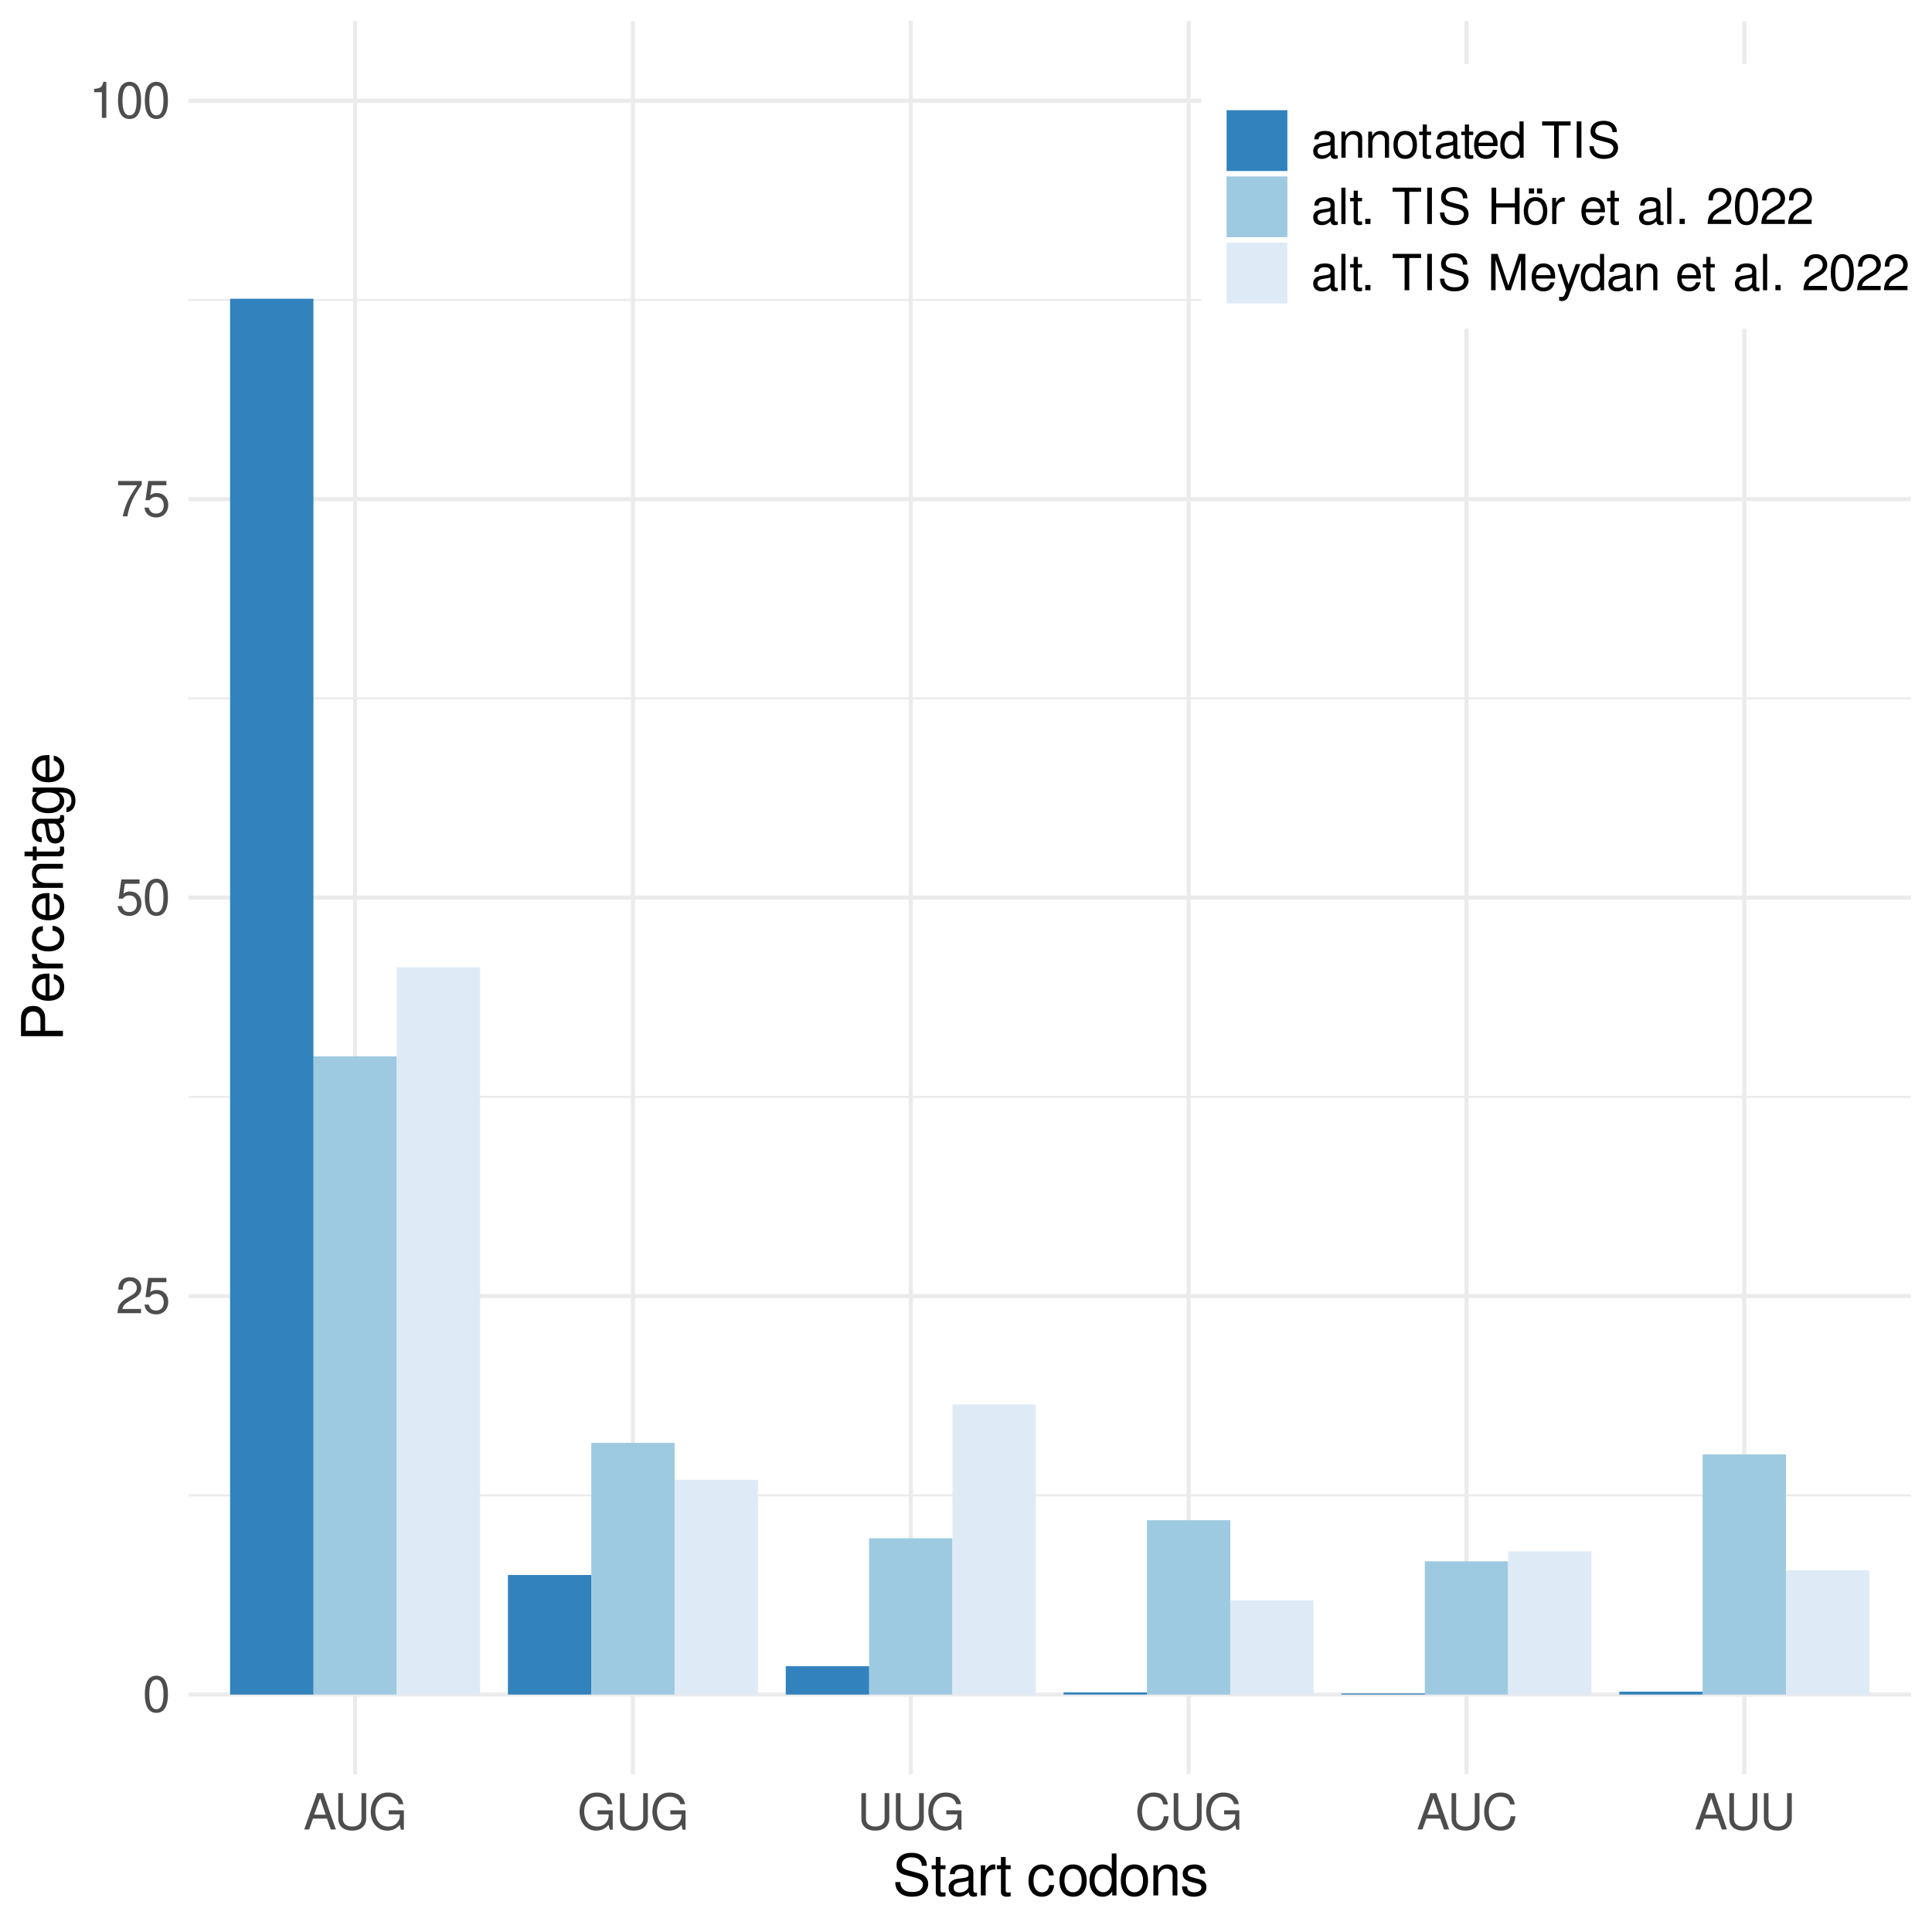 <?xml version="1.0" encoding="UTF-8"?>
<svg xmlns="http://www.w3.org/2000/svg" xmlns:xlink="http://www.w3.org/1999/xlink" width="504pt" height="504pt" viewBox="0 0 504 504" version="1.1">
<defs>
<g>
<symbol overflow="visible" id="glyph0-0">
<path style="stroke:none;" d=""/>
</symbol>
<symbol overflow="visible" id="glyph0-1">
<path style="stroke:none;" d="M 3.578 -9.406 C 2.719 -9.406 1.938 -9.016 1.453 -8.375 C 0.859 -7.547 0.562 -6.297 0.562 -4.547 C 0.562 -1.375 1.594 0.297 3.578 0.297 C 5.531 0.297 6.594 -1.375 6.594 -4.469 C 6.594 -6.297 6.312 -7.516 5.688 -8.375 C 5.219 -9.016 4.453 -9.406 3.578 -9.406 Z M 3.578 -8.391 C 4.812 -8.391 5.422 -7.125 5.422 -4.578 C 5.422 -1.891 4.828 -0.656 3.547 -0.656 C 2.344 -0.656 1.734 -1.953 1.734 -4.531 C 1.734 -7.125 2.344 -8.391 3.578 -8.391 Z M 3.578 -8.391 "/>
</symbol>
<symbol overflow="visible" id="glyph0-2">
<path style="stroke:none;" d="M 6.578 -1.125 L 1.734 -1.125 C 1.844 -1.906 2.266 -2.406 3.391 -3.094 L 4.688 -3.828 C 5.984 -4.531 6.641 -5.5 6.641 -6.656 C 6.641 -7.438 6.328 -8.156 5.781 -8.672 C 5.234 -9.172 4.562 -9.406 3.688 -9.406 C 2.516 -9.406 1.656 -8.984 1.141 -8.172 C 0.812 -7.688 0.672 -7.094 0.656 -6.156 L 1.797 -6.156 C 1.828 -6.781 1.906 -7.156 2.062 -7.469 C 2.359 -8.047 2.969 -8.391 3.656 -8.391 C 4.688 -8.391 5.469 -7.641 5.469 -6.625 C 5.469 -5.875 5.047 -5.219 4.219 -4.766 L 3.031 -4.062 C 1.109 -2.953 0.547 -2.062 0.438 -0.016 L 6.578 -0.016 Z M 6.578 -1.125 "/>
</symbol>
<symbol overflow="visible" id="glyph0-3">
<path style="stroke:none;" d="M 6.188 -9.219 L 1.438 -9.219 L 0.734 -4.203 L 1.797 -4.203 C 2.328 -4.844 2.766 -5.062 3.5 -5.062 C 4.734 -5.062 5.5 -4.219 5.5 -2.844 C 5.5 -1.516 4.734 -0.719 3.484 -0.719 C 2.484 -0.719 1.875 -1.219 1.594 -2.266 L 0.453 -2.266 C 0.609 -1.516 0.734 -1.141 1.016 -0.812 C 1.531 -0.109 2.469 0.297 3.516 0.297 C 5.375 0.297 6.672 -1.047 6.672 -3 C 6.672 -4.828 5.453 -6.078 3.688 -6.078 C 3.047 -6.078 2.516 -5.906 1.984 -5.516 L 2.359 -8.094 L 6.188 -8.094 Z M 6.188 -9.219 "/>
</symbol>
<symbol overflow="visible" id="glyph0-4">
<path style="stroke:none;" d="M 6.766 -9.219 L 0.594 -9.219 L 0.594 -8.094 L 5.578 -8.094 C 3.375 -4.953 2.484 -3.031 1.797 0 L 3.016 0 C 3.516 -2.953 4.688 -5.484 6.766 -8.25 Z M 6.766 -9.219 "/>
</symbol>
<symbol overflow="visible" id="glyph0-5">
<path style="stroke:none;" d="M 3.359 -6.688 L 3.359 0 L 4.516 0 L 4.516 -9.406 L 3.75 -9.406 C 3.359 -7.953 3.094 -7.766 1.328 -7.531 L 1.328 -6.688 Z M 3.359 -6.688 "/>
</symbol>
<symbol overflow="visible" id="glyph0-6">
<path style="stroke:none;" d="M 6.156 -2.844 L 7.141 0 L 8.484 0 L 5.156 -9.484 L 3.594 -9.484 L 0.219 0 L 1.516 0 L 2.516 -2.844 Z M 5.828 -3.859 L 2.812 -3.859 L 4.375 -8.172 Z M 5.828 -3.859 "/>
</symbol>
<symbol overflow="visible" id="glyph0-7">
<path style="stroke:none;" d="M 7.172 -9.484 L 7.172 -2.828 C 7.172 -1.547 6.25 -0.766 4.734 -0.766 C 4.031 -0.766 3.453 -0.938 3 -1.266 C 2.531 -1.625 2.312 -2.109 2.312 -2.828 L 2.312 -9.484 L 1.109 -9.484 L 1.109 -2.828 C 1.109 -0.891 2.484 0.297 4.734 0.297 C 6.953 0.297 8.391 -0.922 8.391 -2.828 L 8.391 -9.484 Z M 7.172 -9.484 "/>
</symbol>
<symbol overflow="visible" id="glyph0-8">
<path style="stroke:none;" d="M 9.219 -5 L 5.266 -5 L 5.266 -3.938 L 8.156 -3.938 L 8.156 -3.672 C 8.156 -1.984 6.906 -0.766 5.172 -0.766 C 4.219 -0.766 3.344 -1.125 2.781 -1.734 C 2.156 -2.406 1.781 -3.531 1.781 -4.703 C 1.781 -7.031 3.109 -8.562 5.109 -8.562 C 6.547 -8.562 7.594 -7.828 7.859 -6.609 L 9.094 -6.609 C 8.75 -8.531 7.297 -9.641 5.125 -9.641 C 3.969 -9.641 3.031 -9.328 2.281 -8.719 C 1.188 -7.812 0.578 -6.344 0.578 -4.641 C 0.578 -1.734 2.359 0.297 4.906 0.297 C 6.203 0.297 7.219 -0.188 8.156 -1.203 L 8.453 0.047 L 9.219 0.047 Z M 9.219 -5 "/>
</symbol>
<symbol overflow="visible" id="glyph0-9">
<path style="stroke:none;" d="M 8.609 -6.531 C 8.234 -8.625 7.031 -9.641 4.953 -9.641 C 3.672 -9.641 2.656 -9.234 1.953 -8.453 C 1.094 -7.516 0.625 -6.156 0.625 -4.625 C 0.625 -3.062 1.109 -1.734 1.984 -0.812 C 2.734 -0.047 3.672 0.297 4.906 0.297 C 7.219 0.297 8.516 -0.953 8.797 -3.453 L 7.547 -3.453 C 7.453 -2.812 7.312 -2.359 7.125 -1.984 C 6.734 -1.203 5.922 -0.766 4.906 -0.766 C 3.031 -0.766 1.828 -2.281 1.828 -4.641 C 1.828 -7.078 2.969 -8.562 4.812 -8.562 C 5.578 -8.562 6.297 -8.344 6.688 -7.969 C 7.031 -7.641 7.234 -7.25 7.375 -6.531 Z M 8.609 -6.531 "/>
</symbol>
<symbol overflow="visible" id="glyph0-10">
<path style="stroke:none;" d="M 6.953 -0.641 C 6.844 -0.609 6.781 -0.609 6.719 -0.609 C 6.344 -0.609 6.141 -0.812 6.141 -1.141 L 6.141 -5.141 C 6.141 -6.359 5.25 -7 3.578 -7 C 2.578 -7 1.781 -6.719 1.312 -6.219 C 1 -5.859 0.875 -5.469 0.844 -4.797 L 1.938 -4.797 C 2.031 -5.625 2.516 -6 3.531 -6 C 4.531 -6 5.062 -5.641 5.062 -4.984 L 5.062 -4.703 C 5.047 -4.234 4.812 -4.062 3.922 -3.953 C 2.391 -3.75 2.156 -3.703 1.734 -3.531 C 0.953 -3.203 0.547 -2.594 0.547 -1.719 C 0.547 -0.484 1.406 0.297 2.781 0.297 C 3.641 0.297 4.328 0 5.094 -0.703 C 5.172 0 5.516 0.297 6.219 0.297 C 6.453 0.297 6.594 0.266 6.953 0.188 Z M 5.062 -2.141 C 5.062 -1.781 4.953 -1.562 4.625 -1.266 C 4.188 -0.859 3.656 -0.656 3.016 -0.656 C 2.172 -0.656 1.672 -1.047 1.672 -1.734 C 1.672 -2.453 2.141 -2.828 3.312 -2.984 C 4.469 -3.141 4.688 -3.203 5.062 -3.359 Z M 5.062 -2.141 "/>
</symbol>
<symbol overflow="visible" id="glyph0-11">
<path style="stroke:none;" d="M 0.906 -6.812 L 0.906 0 L 2 0 L 2 -3.75 C 2 -5.141 2.734 -6.062 3.844 -6.062 C 4.703 -6.062 5.25 -5.531 5.25 -4.719 L 5.25 0 L 6.328 0 L 6.328 -5.141 C 6.328 -6.281 5.484 -7 4.172 -7 C 3.156 -7 2.516 -6.609 1.906 -5.672 L 1.906 -6.812 Z M 0.906 -6.812 "/>
</symbol>
<symbol overflow="visible" id="glyph0-12">
<path style="stroke:none;" d="M 3.531 -7 C 1.609 -7 0.469 -5.641 0.469 -3.359 C 0.469 -1.047 1.609 0.297 3.547 0.297 C 5.469 0.297 6.625 -1.062 6.625 -3.297 C 6.625 -5.672 5.516 -7 3.531 -7 Z M 3.547 -6 C 4.766 -6 5.5 -5 5.5 -3.312 C 5.5 -1.703 4.75 -0.703 3.547 -0.703 C 2.344 -0.703 1.594 -1.703 1.594 -3.359 C 1.594 -5 2.344 -6 3.547 -6 Z M 3.547 -6 "/>
</symbol>
<symbol overflow="visible" id="glyph0-13">
<path style="stroke:none;" d="M 3.297 -6.812 L 2.188 -6.812 L 2.188 -8.688 L 1.109 -8.688 L 1.109 -6.812 L 0.188 -6.812 L 0.188 -5.922 L 1.109 -5.922 L 1.109 -0.781 C 1.109 -0.078 1.578 0.297 2.422 0.297 C 2.703 0.297 2.938 0.266 3.297 0.203 L 3.297 -0.703 C 3.141 -0.656 3 -0.656 2.781 -0.656 C 2.312 -0.656 2.188 -0.781 2.188 -1.266 L 2.188 -5.922 L 3.297 -5.922 Z M 3.297 -6.812 "/>
</symbol>
<symbol overflow="visible" id="glyph0-14">
<path style="stroke:none;" d="M 6.672 -3.047 C 6.672 -4.078 6.594 -4.703 6.391 -5.219 C 5.953 -6.328 4.906 -7 3.641 -7 C 1.734 -7 0.516 -5.562 0.516 -3.312 C 0.516 -1.062 1.688 0.297 3.609 0.297 C 5.172 0.297 6.25 -0.578 6.531 -2.062 L 5.438 -2.062 C 5.141 -1.172 4.531 -0.703 3.656 -0.703 C 2.969 -0.703 2.375 -1.016 2.016 -1.594 C 1.75 -1.969 1.656 -2.359 1.656 -3.047 Z M 1.672 -3.922 C 1.766 -5.188 2.531 -6 3.625 -6 C 4.734 -6 5.5 -5.141 5.5 -3.922 Z M 1.672 -3.922 "/>
</symbol>
<symbol overflow="visible" id="glyph0-15">
<path style="stroke:none;" d="M 6.438 -9.484 L 5.359 -9.484 L 5.359 -5.953 C 4.906 -6.641 4.172 -7 3.266 -7 C 1.5 -7 0.344 -5.594 0.344 -3.422 C 0.344 -1.125 1.453 0.297 3.297 0.297 C 4.234 0.297 4.891 -0.047 5.469 -0.891 L 5.469 0 L 6.438 0 Z M 3.438 -6 C 4.609 -6 5.359 -4.969 5.359 -3.328 C 5.359 -1.75 4.609 -0.719 3.453 -0.719 C 2.266 -0.719 1.469 -1.766 1.469 -3.359 C 1.469 -4.938 2.266 -6 3.438 -6 Z M 3.438 -6 "/>
</symbol>
<symbol overflow="visible" id="glyph0-16">
<path style="stroke:none;" d=""/>
</symbol>
<symbol overflow="visible" id="glyph0-17">
<path style="stroke:none;" d="M 4.609 -8.406 L 7.703 -8.406 L 7.703 -9.484 L 0.266 -9.484 L 0.266 -8.406 L 3.391 -8.406 L 3.391 0 L 4.609 0 Z M 4.609 -8.406 "/>
</symbol>
<symbol overflow="visible" id="glyph0-18">
<path style="stroke:none;" d="M 2.516 -9.484 L 1.297 -9.484 L 1.297 0 L 2.516 0 Z M 2.516 -9.484 "/>
</symbol>
<symbol overflow="visible" id="glyph0-19">
<path style="stroke:none;" d="M 7.75 -6.688 C 7.75 -7.344 7.703 -7.531 7.5 -7.969 C 6.984 -9.062 5.875 -9.641 4.281 -9.641 C 2.203 -9.641 0.906 -8.562 0.906 -6.844 C 0.906 -5.688 1.516 -4.969 2.766 -4.641 L 5.125 -4.016 C 6.328 -3.703 6.859 -3.219 6.859 -2.484 C 6.859 -1.969 6.594 -1.453 6.188 -1.172 C 5.812 -0.891 5.219 -0.766 4.453 -0.766 C 3.406 -0.766 2.719 -1.016 2.266 -1.562 C 1.906 -1.969 1.75 -2.438 1.766 -3.016 L 0.625 -3.016 C 0.641 -2.141 0.812 -1.578 1.188 -1.047 C 1.828 -0.156 2.922 0.297 4.375 0.297 C 5.5 0.297 6.422 0.031 7.031 -0.422 C 7.672 -0.938 8.078 -1.781 8.078 -2.594 C 8.078 -3.766 7.344 -4.625 6.062 -4.984 L 3.672 -5.609 C 2.531 -5.922 2.125 -6.297 2.125 -7.016 C 2.125 -7.984 2.969 -8.625 4.234 -8.625 C 5.75 -8.625 6.594 -7.938 6.609 -6.688 Z M 7.75 -6.688 "/>
</symbol>
<symbol overflow="visible" id="glyph0-20">
<path style="stroke:none;" d="M 1.969 -9.484 L 0.891 -9.484 L 0.891 0 L 1.969 0 Z M 1.969 -9.484 "/>
</symbol>
<symbol overflow="visible" id="glyph0-21">
<path style="stroke:none;" d="M 2.484 -1.359 L 1.125 -1.359 L 1.125 0 L 2.484 0 Z M 2.484 -1.359 "/>
</symbol>
<symbol overflow="visible" id="glyph0-22">
<path style="stroke:none;" d="M 7.156 -4.312 L 7.156 0 L 8.375 0 L 8.375 -9.484 L 7.156 -9.484 L 7.156 -5.375 L 2.281 -5.375 L 2.281 -9.484 L 1.078 -9.484 L 1.078 0 L 2.281 0 L 2.281 -4.312 Z M 7.156 -4.312 "/>
</symbol>
<symbol overflow="visible" id="glyph0-23">
<path style="stroke:none;" d="M 3.531 -7 C 1.609 -7 0.469 -5.641 0.469 -3.359 C 0.469 -1.047 1.609 0.297 3.547 0.297 C 5.469 0.297 6.625 -1.062 6.625 -3.297 C 6.625 -5.672 5.516 -7 3.531 -7 Z M 3.547 -6 C 4.766 -6 5.5 -5 5.5 -3.312 C 5.5 -1.703 4.75 -0.703 3.547 -0.703 C 2.344 -0.703 1.594 -1.703 1.594 -3.359 C 1.594 -5 2.344 -6 3.547 -6 Z M 3.172 -9.297 L 1.812 -9.297 L 1.812 -7.953 L 3.172 -7.953 Z M 5.281 -9.297 L 3.922 -9.297 L 3.922 -7.953 L 5.281 -7.953 Z M 5.281 -9.297 "/>
</symbol>
<symbol overflow="visible" id="glyph0-24">
<path style="stroke:none;" d="M 0.891 -6.812 L 0.891 0 L 1.984 0 L 1.984 -3.531 C 2 -5.172 2.672 -5.906 4.172 -5.859 L 4.172 -6.969 C 3.984 -7 3.891 -7 3.75 -7 C 3.062 -7 2.516 -6.594 1.891 -5.578 L 1.891 -6.812 Z M 0.891 -6.812 "/>
</symbol>
<symbol overflow="visible" id="glyph0-25">
<path style="stroke:none;" d="M 6.078 0 L 8.75 -7.938 L 8.75 0 L 9.891 0 L 9.891 -9.484 L 8.219 -9.484 L 5.453 -1.219 L 2.656 -9.484 L 0.969 -9.484 L 0.969 0 L 2.125 0 L 2.125 -7.938 L 4.812 0 Z M 6.078 0 "/>
</symbol>
<symbol overflow="visible" id="glyph0-26">
<path style="stroke:none;" d="M 5.047 -6.812 L 3.156 -1.516 L 1.422 -6.812 L 0.266 -6.812 L 2.562 0.031 L 2.141 1.109 C 1.969 1.594 1.734 1.766 1.281 1.766 C 1.094 1.766 0.938 1.734 0.703 1.688 L 0.703 2.672 C 0.922 2.781 1.141 2.828 1.438 2.828 C 1.781 2.828 2.156 2.719 2.438 2.516 C 2.781 2.266 2.984 1.969 3.188 1.438 L 6.219 -6.812 Z M 5.047 -6.812 "/>
</symbol>
<symbol overflow="visible" id="glyph1-0">
<path style="stroke:none;" d=""/>
</symbol>
<symbol overflow="visible" id="glyph1-1">
<path style="stroke:none;" d="M 8.938 -7.719 C 8.938 -8.469 8.891 -8.688 8.656 -9.188 C 8.062 -10.453 6.781 -11.109 4.938 -11.109 C 2.531 -11.109 1.047 -9.891 1.047 -7.906 C 1.047 -6.562 1.75 -5.734 3.188 -5.359 L 5.906 -4.641 C 7.312 -4.281 7.922 -3.719 7.922 -2.859 C 7.922 -2.281 7.609 -1.688 7.141 -1.344 C 6.703 -1.031 6.016 -0.891 5.125 -0.891 C 3.938 -0.891 3.141 -1.172 2.609 -1.797 C 2.203 -2.281 2.031 -2.812 2.047 -3.484 L 0.719 -3.484 C 0.734 -2.469 0.938 -1.812 1.359 -1.219 C 2.109 -0.188 3.375 0.344 5.047 0.344 C 6.344 0.344 7.406 0.047 8.109 -0.5 C 8.844 -1.078 9.312 -2.062 9.312 -3 C 9.312 -4.344 8.469 -5.344 6.984 -5.75 L 4.25 -6.484 C 2.922 -6.844 2.438 -7.266 2.438 -8.094 C 2.438 -9.203 3.422 -9.938 4.891 -9.938 C 6.625 -9.938 7.609 -9.172 7.625 -7.719 Z M 8.938 -7.719 "/>
</symbol>
<symbol overflow="visible" id="glyph1-2">
<path style="stroke:none;" d="M 3.812 -7.859 L 2.516 -7.859 L 2.516 -10.016 L 1.281 -10.016 L 1.281 -7.859 L 0.203 -7.859 L 0.203 -6.844 L 1.281 -6.844 L 1.281 -0.906 C 1.281 -0.094 1.812 0.344 2.797 0.344 C 3.125 0.344 3.391 0.312 3.812 0.234 L 3.812 -0.812 C 3.625 -0.766 3.469 -0.75 3.203 -0.75 C 2.672 -0.75 2.516 -0.906 2.516 -1.453 L 2.516 -6.844 L 3.812 -6.844 Z M 3.812 -7.859 "/>
</symbol>
<symbol overflow="visible" id="glyph1-3">
<path style="stroke:none;" d="M 8.031 -0.734 C 7.891 -0.703 7.828 -0.703 7.75 -0.703 C 7.312 -0.703 7.078 -0.938 7.078 -1.312 L 7.078 -5.938 C 7.078 -7.328 6.062 -8.078 4.125 -8.078 C 2.969 -8.078 2.062 -7.75 1.516 -7.172 C 1.156 -6.766 1 -6.312 0.969 -5.531 L 2.234 -5.531 C 2.344 -6.5 2.906 -6.938 4.078 -6.938 C 5.219 -6.938 5.828 -6.516 5.828 -5.766 L 5.828 -5.438 C 5.812 -4.891 5.547 -4.688 4.531 -4.562 C 2.766 -4.328 2.484 -4.281 2.016 -4.078 C 1.094 -3.688 0.625 -3 0.625 -1.984 C 0.625 -0.562 1.625 0.344 3.203 0.344 C 4.203 0.344 5 0 5.875 -0.812 C 5.969 0 6.359 0.344 7.172 0.344 C 7.438 0.344 7.609 0.312 8.031 0.203 Z M 5.828 -2.469 C 5.828 -2.062 5.719 -1.797 5.344 -1.453 C 4.828 -0.984 4.219 -0.75 3.484 -0.75 C 2.5 -0.75 1.938 -1.219 1.938 -2.016 C 1.938 -2.828 2.469 -3.25 3.828 -3.453 C 5.156 -3.625 5.422 -3.688 5.828 -3.891 Z M 5.828 -2.469 "/>
</symbol>
<symbol overflow="visible" id="glyph1-4">
<path style="stroke:none;" d="M 1.031 -7.859 L 1.031 0 L 2.297 0 L 2.297 -4.078 C 2.312 -5.969 3.094 -6.812 4.812 -6.766 L 4.812 -8.047 C 4.609 -8.062 4.484 -8.078 4.328 -8.078 C 3.531 -8.078 2.906 -7.609 2.188 -6.438 L 2.188 -7.859 Z M 1.031 -7.859 "/>
</symbol>
<symbol overflow="visible" id="glyph1-5">
<path style="stroke:none;" d=""/>
</symbol>
<symbol overflow="visible" id="glyph1-6">
<path style="stroke:none;" d="M 7.062 -5.219 C 7 -5.984 6.844 -6.484 6.547 -6.922 C 6 -7.656 5.062 -8.078 3.953 -8.078 C 1.828 -8.078 0.469 -6.406 0.469 -3.797 C 0.469 -1.266 1.812 0.344 3.938 0.344 C 5.812 0.344 7 -0.781 7.156 -2.703 L 5.891 -2.703 C 5.688 -1.438 5.047 -0.812 3.969 -0.812 C 2.594 -0.812 1.766 -1.938 1.766 -3.797 C 1.766 -5.766 2.578 -6.938 3.938 -6.938 C 5 -6.938 5.656 -6.312 5.812 -5.219 Z M 7.062 -5.219 "/>
</symbol>
<symbol overflow="visible" id="glyph1-7">
<path style="stroke:none;" d="M 4.078 -8.078 C 1.859 -8.078 0.547 -6.516 0.547 -3.875 C 0.547 -1.219 1.859 0.344 4.094 0.344 C 6.312 0.344 7.656 -1.234 7.656 -3.812 C 7.656 -6.547 6.359 -8.078 4.078 -8.078 Z M 4.094 -6.938 C 5.5 -6.938 6.344 -5.781 6.344 -3.828 C 6.344 -1.969 5.469 -0.812 4.094 -0.812 C 2.703 -0.812 1.844 -1.969 1.844 -3.875 C 1.844 -5.781 2.703 -6.938 4.094 -6.938 Z M 4.094 -6.938 "/>
</symbol>
<symbol overflow="visible" id="glyph1-8">
<path style="stroke:none;" d="M 7.422 -10.938 L 6.188 -10.938 L 6.188 -6.875 C 5.656 -7.672 4.812 -8.078 3.766 -8.078 C 1.719 -8.078 0.391 -6.453 0.391 -3.938 C 0.391 -1.297 1.688 0.344 3.812 0.344 C 4.891 0.344 5.641 -0.062 6.312 -1.031 L 6.312 0 L 7.422 0 Z M 3.969 -6.922 C 5.328 -6.922 6.188 -5.734 6.188 -3.844 C 6.188 -2.031 5.312 -0.828 3.984 -0.828 C 2.609 -0.828 1.688 -2.047 1.688 -3.875 C 1.688 -5.703 2.609 -6.922 3.969 -6.922 Z M 3.969 -6.922 "/>
</symbol>
<symbol overflow="visible" id="glyph1-9">
<path style="stroke:none;" d="M 1.047 -7.859 L 1.047 0 L 2.312 0 L 2.312 -4.328 C 2.312 -5.938 3.156 -6.984 4.438 -6.984 C 5.438 -6.984 6.062 -6.391 6.062 -5.438 L 6.062 0 L 7.312 0 L 7.312 -5.938 C 7.312 -7.25 6.328 -8.078 4.812 -8.078 C 3.641 -8.078 2.891 -7.641 2.203 -6.547 L 2.203 -7.859 Z M 1.047 -7.859 "/>
</symbol>
<symbol overflow="visible" id="glyph1-10">
<path style="stroke:none;" d="M 6.562 -5.672 C 6.562 -7.219 5.531 -8.078 3.719 -8.078 C 1.891 -8.078 0.703 -7.141 0.703 -5.688 C 0.703 -4.453 1.328 -3.875 3.188 -3.422 L 4.359 -3.141 C 5.234 -2.922 5.578 -2.609 5.578 -2.062 C 5.578 -1.312 4.844 -0.812 3.75 -0.812 C 3.078 -0.812 2.5 -1 2.188 -1.328 C 2 -1.562 1.906 -1.781 1.828 -2.344 L 0.516 -2.344 C 0.562 -0.531 1.594 0.344 3.641 0.344 C 5.625 0.344 6.891 -0.625 6.891 -2.141 C 6.891 -3.312 6.219 -3.953 4.672 -4.328 L 3.469 -4.625 C 2.438 -4.859 2.016 -5.188 2.016 -5.75 C 2.016 -6.484 2.656 -6.938 3.672 -6.938 C 4.688 -6.938 5.219 -6.5 5.25 -5.672 Z M 6.562 -5.672 "/>
</symbol>
<symbol overflow="visible" id="glyph2-0">
<path style="stroke:none;" d=""/>
</symbol>
<symbol overflow="visible" id="glyph2-1">
<path style="stroke:none;" d="M -4.641 -2.766 L -4.641 -6.188 C -4.641 -7.047 -4.891 -7.719 -5.422 -8.312 C -6.016 -8.969 -6.719 -9.25 -7.719 -9.25 C -9.781 -9.25 -10.938 -8.047 -10.938 -5.875 L -10.938 -1.359 L 0 -1.359 L 0 -2.766 Z M -5.859 -2.766 L -9.703 -2.766 L -9.703 -5.672 C -9.703 -7 -8.984 -7.797 -7.781 -7.797 C -6.578 -7.797 -5.859 -7 -5.859 -5.672 Z M -5.859 -2.766 "/>
</symbol>
<symbol overflow="visible" id="glyph2-2">
<path style="stroke:none;" d="M -3.516 -7.688 C -4.703 -7.688 -5.438 -7.609 -6.016 -7.375 C -7.312 -6.875 -8.078 -5.672 -8.078 -4.203 C -8.078 -2.016 -6.422 -0.594 -3.828 -0.594 C -1.234 -0.594 0.344 -1.953 0.344 -4.172 C 0.344 -5.969 -0.672 -7.219 -2.391 -7.531 L -2.391 -6.266 C -1.344 -5.922 -0.812 -5.219 -0.812 -4.219 C -0.812 -3.422 -1.172 -2.75 -1.828 -2.328 C -2.281 -2.031 -2.734 -1.922 -3.516 -1.906 Z M -4.531 -1.938 C -5.984 -2.047 -6.938 -2.922 -6.938 -4.188 C -6.938 -5.453 -5.938 -6.344 -4.531 -6.344 Z M -4.531 -1.938 "/>
</symbol>
<symbol overflow="visible" id="glyph2-3">
<path style="stroke:none;" d="M -7.859 -1.031 L 0 -1.031 L 0 -2.297 L -4.078 -2.297 C -5.969 -2.312 -6.812 -3.094 -6.766 -4.812 L -8.047 -4.812 C -8.062 -4.609 -8.078 -4.484 -8.078 -4.328 C -8.078 -3.531 -7.609 -2.906 -6.438 -2.188 L -7.859 -2.188 Z M -7.859 -1.031 "/>
</symbol>
<symbol overflow="visible" id="glyph2-4">
<path style="stroke:none;" d="M -5.219 -7.062 C -5.984 -7 -6.484 -6.844 -6.922 -6.547 C -7.656 -6 -8.078 -5.062 -8.078 -3.953 C -8.078 -1.828 -6.406 -0.469 -3.797 -0.469 C -1.266 -0.469 0.344 -1.812 0.344 -3.938 C 0.344 -5.812 -0.781 -7 -2.703 -7.156 L -2.703 -5.891 C -1.438 -5.688 -0.812 -5.047 -0.812 -3.969 C -0.812 -2.594 -1.938 -1.766 -3.797 -1.766 C -5.766 -1.766 -6.938 -2.578 -6.938 -3.938 C -6.938 -5 -6.312 -5.656 -5.219 -5.812 Z M -5.219 -7.062 "/>
</symbol>
<symbol overflow="visible" id="glyph2-5">
<path style="stroke:none;" d="M -7.859 -1.047 L 0 -1.047 L 0 -2.312 L -4.328 -2.312 C -5.938 -2.312 -6.984 -3.156 -6.984 -4.438 C -6.984 -5.438 -6.391 -6.062 -5.438 -6.062 L 0 -6.062 L 0 -7.312 L -5.938 -7.312 C -7.25 -7.312 -8.078 -6.328 -8.078 -4.812 C -8.078 -3.641 -7.641 -2.891 -6.547 -2.203 L -7.859 -2.203 Z M -7.859 -1.047 "/>
</symbol>
<symbol overflow="visible" id="glyph2-6">
<path style="stroke:none;" d="M -7.859 -3.812 L -7.859 -2.516 L -10.016 -2.516 L -10.016 -1.281 L -7.859 -1.281 L -7.859 -0.203 L -6.844 -0.203 L -6.844 -1.281 L -0.906 -1.281 C -0.094 -1.281 0.344 -1.812 0.344 -2.797 C 0.344 -3.125 0.312 -3.391 0.234 -3.812 L -0.812 -3.812 C -0.766 -3.625 -0.75 -3.469 -0.75 -3.203 C -0.75 -2.672 -0.906 -2.516 -1.453 -2.516 L -6.844 -2.516 L -6.844 -3.812 Z M -7.859 -3.812 "/>
</symbol>
<symbol overflow="visible" id="glyph2-7">
<path style="stroke:none;" d="M -0.734 -8.031 C -0.703 -7.891 -0.703 -7.828 -0.703 -7.75 C -0.703 -7.312 -0.938 -7.078 -1.312 -7.078 L -5.938 -7.078 C -7.328 -7.078 -8.078 -6.062 -8.078 -4.125 C -8.078 -2.969 -7.75 -2.062 -7.172 -1.516 C -6.766 -1.156 -6.312 -1 -5.531 -0.969 L -5.531 -2.234 C -6.5 -2.344 -6.938 -2.906 -6.938 -4.078 C -6.938 -5.219 -6.516 -5.828 -5.766 -5.828 L -5.438 -5.828 C -4.891 -5.812 -4.688 -5.547 -4.562 -4.531 C -4.328 -2.766 -4.281 -2.484 -4.078 -2.016 C -3.688 -1.094 -3 -0.625 -1.984 -0.625 C -0.562 -0.625 0.344 -1.625 0.344 -3.203 C 0.344 -4.203 0 -5 -0.812 -5.875 C 0 -5.969 0.344 -6.359 0.344 -7.172 C 0.344 -7.438 0.312 -7.609 0.203 -8.031 Z M -2.469 -5.828 C -2.062 -5.828 -1.797 -5.719 -1.453 -5.344 C -0.984 -4.828 -0.75 -4.219 -0.75 -3.484 C -0.75 -2.5 -1.219 -1.938 -2.016 -1.938 C -2.828 -1.938 -3.25 -2.469 -3.453 -3.828 C -3.625 -5.156 -3.688 -5.422 -3.891 -5.828 Z M -2.469 -5.828 "/>
</symbol>
<symbol overflow="visible" id="glyph2-8">
<path style="stroke:none;" d="M -7.859 -6.062 L -6.719 -6.062 C -7.672 -5.438 -8.078 -4.734 -8.078 -3.75 C -8.078 -1.844 -6.312 -0.531 -3.797 -0.531 C -2.469 -0.531 -1.516 -0.844 -0.719 -1.516 C -0.031 -2.094 0.344 -2.844 0.344 -3.656 C 0.344 -4.609 -0.078 -5.281 -1.062 -5.938 L -0.656 -5.938 C 1.438 -5.938 2.219 -5.359 2.219 -3.797 C 2.219 -2.734 1.797 -2.172 0.906 -2.062 L 0.906 -0.781 C 2.359 -0.906 3.266 -2.062 3.266 -3.766 C 3.266 -4.922 2.891 -5.875 2.266 -6.391 C 1.531 -6.984 0.562 -7.219 -1.297 -7.219 L -7.859 -7.219 Z M -6.938 -3.875 C -6.938 -5.188 -5.812 -5.938 -3.828 -5.938 C -1.922 -5.938 -0.812 -5.172 -0.812 -3.875 C -0.812 -2.578 -1.938 -1.828 -3.875 -1.828 C -5.797 -1.828 -6.938 -2.578 -6.938 -3.875 Z M -6.938 -3.875 "/>
</symbol>
</g>
<clipPath id="clip1">
  <path d="M 49.152 389 L 498.523 389 L 498.523 391 L 49.152 391 Z M 49.152 389 "/>
</clipPath>
<clipPath id="clip2">
  <path d="M 49.152 285 L 498.523 285 L 498.523 287 L 49.152 287 Z M 49.152 285 "/>
</clipPath>
<clipPath id="clip3">
  <path d="M 49.152 181 L 498.523 181 L 498.523 183 L 49.152 183 Z M 49.152 181 "/>
</clipPath>
<clipPath id="clip4">
  <path d="M 49.152 77 L 498.523 77 L 498.523 79 L 49.152 79 Z M 49.152 77 "/>
</clipPath>
<clipPath id="clip5">
  <path d="M 49.152 441 L 498.523 441 L 498.523 443 L 49.152 443 Z M 49.152 441 "/>
</clipPath>
<clipPath id="clip6">
  <path d="M 49.152 337 L 498.523 337 L 498.523 339 L 49.152 339 Z M 49.152 337 "/>
</clipPath>
<clipPath id="clip7">
  <path d="M 49.152 233 L 498.523 233 L 498.523 235 L 49.152 235 Z M 49.152 233 "/>
</clipPath>
<clipPath id="clip8">
  <path d="M 49.152 129 L 498.523 129 L 498.523 131 L 49.152 131 Z M 49.152 129 "/>
</clipPath>
<clipPath id="clip9">
  <path d="M 49.152 25 L 498.523 25 L 498.523 27 L 49.152 27 Z M 49.152 25 "/>
</clipPath>
<clipPath id="clip10">
  <path d="M 92 5.48 L 94 5.48 L 94 462.852 L 92 462.852 Z M 92 5.48 "/>
</clipPath>
<clipPath id="clip11">
  <path d="M 164 5.48 L 166 5.48 L 166 462.852 L 164 462.852 Z M 164 5.48 "/>
</clipPath>
<clipPath id="clip12">
  <path d="M 237 5.48 L 239 5.48 L 239 462.852 L 237 462.852 Z M 237 5.48 "/>
</clipPath>
<clipPath id="clip13">
  <path d="M 309 5.48 L 311 5.48 L 311 462.852 L 309 462.852 Z M 309 5.48 "/>
</clipPath>
<clipPath id="clip14">
  <path d="M 382 5.48 L 384 5.48 L 384 462.852 L 382 462.852 Z M 382 5.48 "/>
</clipPath>
<clipPath id="clip15">
  <path d="M 454 5.48 L 456 5.48 L 456 462.852 L 454 462.852 Z M 454 5.48 "/>
</clipPath>
</defs>
<g id="surface619">
<rect x="0" y="0" width="504" height="504" style="fill:rgb(100%,100%,100%);fill-opacity:1;stroke:none;"/>
<g clip-path="url(#clip1)" clip-rule="nonzero">
<path style="fill:none;stroke-width:0.533;stroke-linecap:butt;stroke-linejoin:round;stroke:rgb(92.157%,92.157%,92.157%);stroke-opacity:1;stroke-miterlimit:10;" d="M 49.152 390.086 L 498.52 390.086 "/>
</g>
<g clip-path="url(#clip2)" clip-rule="nonzero">
<path style="fill:none;stroke-width:0.533;stroke-linecap:butt;stroke-linejoin:round;stroke:rgb(92.157%,92.157%,92.157%);stroke-opacity:1;stroke-miterlimit:10;" d="M 49.152 286.137 L 498.52 286.137 "/>
</g>
<g clip-path="url(#clip3)" clip-rule="nonzero">
<path style="fill:none;stroke-width:0.533;stroke-linecap:butt;stroke-linejoin:round;stroke:rgb(92.157%,92.157%,92.157%);stroke-opacity:1;stroke-miterlimit:10;" d="M 49.152 182.191 L 498.52 182.191 "/>
</g>
<g clip-path="url(#clip4)" clip-rule="nonzero">
<path style="fill:none;stroke-width:0.533;stroke-linecap:butt;stroke-linejoin:round;stroke:rgb(92.157%,92.157%,92.157%);stroke-opacity:1;stroke-miterlimit:10;" d="M 49.152 78.242 L 498.52 78.242 "/>
</g>
<g clip-path="url(#clip5)" clip-rule="nonzero">
<path style="fill:none;stroke-width:1.067;stroke-linecap:butt;stroke-linejoin:round;stroke:rgb(92.157%,92.157%,92.157%);stroke-opacity:1;stroke-miterlimit:10;" d="M 49.152 442.059 L 498.52 442.059 "/>
</g>
<g clip-path="url(#clip6)" clip-rule="nonzero">
<path style="fill:none;stroke-width:1.067;stroke-linecap:butt;stroke-linejoin:round;stroke:rgb(92.157%,92.157%,92.157%);stroke-opacity:1;stroke-miterlimit:10;" d="M 49.152 338.113 L 498.52 338.113 "/>
</g>
<g clip-path="url(#clip7)" clip-rule="nonzero">
<path style="fill:none;stroke-width:1.067;stroke-linecap:butt;stroke-linejoin:round;stroke:rgb(92.157%,92.157%,92.157%);stroke-opacity:1;stroke-miterlimit:10;" d="M 49.152 234.164 L 498.52 234.164 "/>
</g>
<g clip-path="url(#clip8)" clip-rule="nonzero">
<path style="fill:none;stroke-width:1.067;stroke-linecap:butt;stroke-linejoin:round;stroke:rgb(92.157%,92.157%,92.157%);stroke-opacity:1;stroke-miterlimit:10;" d="M 49.152 130.215 L 498.52 130.215 "/>
</g>
<g clip-path="url(#clip9)" clip-rule="nonzero">
<path style="fill:none;stroke-width:1.067;stroke-linecap:butt;stroke-linejoin:round;stroke:rgb(92.157%,92.157%,92.157%);stroke-opacity:1;stroke-miterlimit:10;" d="M 49.152 26.27 L 498.52 26.27 "/>
</g>
<g clip-path="url(#clip10)" clip-rule="nonzero">
<path style="fill:none;stroke-width:1.067;stroke-linecap:butt;stroke-linejoin:round;stroke:rgb(92.157%,92.157%,92.157%);stroke-opacity:1;stroke-miterlimit:10;" d="M 92.637 462.848 L 92.637 5.48 "/>
</g>
<g clip-path="url(#clip11)" clip-rule="nonzero">
<path style="fill:none;stroke-width:1.067;stroke-linecap:butt;stroke-linejoin:round;stroke:rgb(92.157%,92.157%,92.157%);stroke-opacity:1;stroke-miterlimit:10;" d="M 165.117 462.848 L 165.117 5.48 "/>
</g>
<g clip-path="url(#clip12)" clip-rule="nonzero">
<path style="fill:none;stroke-width:1.067;stroke-linecap:butt;stroke-linejoin:round;stroke:rgb(92.157%,92.157%,92.157%);stroke-opacity:1;stroke-miterlimit:10;" d="M 237.598 462.848 L 237.598 5.48 "/>
</g>
<g clip-path="url(#clip13)" clip-rule="nonzero">
<path style="fill:none;stroke-width:1.067;stroke-linecap:butt;stroke-linejoin:round;stroke:rgb(92.157%,92.157%,92.157%);stroke-opacity:1;stroke-miterlimit:10;" d="M 310.074 462.848 L 310.074 5.48 "/>
</g>
<g clip-path="url(#clip14)" clip-rule="nonzero">
<path style="fill:none;stroke-width:1.067;stroke-linecap:butt;stroke-linejoin:round;stroke:rgb(92.157%,92.157%,92.157%);stroke-opacity:1;stroke-miterlimit:10;" d="M 382.555 462.848 L 382.555 5.48 "/>
</g>
<g clip-path="url(#clip15)" clip-rule="nonzero">
<path style="fill:none;stroke-width:1.067;stroke-linecap:butt;stroke-linejoin:round;stroke:rgb(92.157%,92.157%,92.157%);stroke-opacity:1;stroke-miterlimit:10;" d="M 455.031 462.848 L 455.031 5.48 "/>
</g>
<path style=" stroke:none;fill-rule:nonzero;fill:rgb(61.961%,79.216%,88.235%);fill-opacity:1;" d="M 371.684 442.059 L 393.426 442.059 L 393.426 407.301 L 371.684 407.301 Z M 371.684 442.059 "/>
<path style=" stroke:none;fill-rule:nonzero;fill:rgb(61.961%,79.216%,88.235%);fill-opacity:1;" d="M 81.766 442.059 L 103.508 442.059 L 103.508 275.57 L 81.766 275.57 Z M 81.766 442.059 "/>
<path style=" stroke:none;fill-rule:nonzero;fill:rgb(61.961%,79.216%,88.235%);fill-opacity:1;" d="M 444.16 442.059 L 465.902 442.059 L 465.902 379.41 L 444.16 379.41 Z M 444.16 442.059 "/>
<path style=" stroke:none;fill-rule:nonzero;fill:rgb(61.961%,79.216%,88.235%);fill-opacity:1;" d="M 299.203 442.059 L 320.945 442.059 L 320.945 396.574 L 299.203 396.574 Z M 299.203 442.059 "/>
<path style=" stroke:none;fill-rule:nonzero;fill:rgb(61.961%,79.216%,88.235%);fill-opacity:1;" d="M 154.246 442.059 L 175.988 442.059 L 175.988 376.406 L 154.246 376.406 Z M 154.246 442.059 "/>
<path style=" stroke:none;fill-rule:nonzero;fill:rgb(61.961%,79.216%,88.235%);fill-opacity:1;" d="M 226.723 442.059 L 248.465 442.059 L 248.465 401.293 L 226.723 401.293 Z M 226.723 442.059 "/>
<path style=" stroke:none;fill-rule:nonzero;fill:rgb(19.216%,50.98%,74.118%);fill-opacity:1;" d="M 349.938 442.059 L 371.68 442.059 L 371.68 441.773 L 349.938 441.773 Z M 349.938 442.059 "/>
<path style=" stroke:none;fill-rule:nonzero;fill:rgb(19.216%,50.98%,74.118%);fill-opacity:1;" d="M 60.023 442.059 L 81.766 442.059 L 81.766 77.934 L 60.023 77.934 Z M 60.023 442.059 "/>
<path style=" stroke:none;fill-rule:nonzero;fill:rgb(19.216%,50.98%,74.118%);fill-opacity:1;" d="M 422.418 442.059 L 444.16 442.059 L 444.16 441.301 L 422.418 441.301 Z M 422.418 442.059 "/>
<path style=" stroke:none;fill-rule:nonzero;fill:rgb(19.216%,50.98%,74.118%);fill-opacity:1;" d="M 277.461 442.059 L 299.203 442.059 L 299.203 441.488 L 277.461 441.488 Z M 277.461 442.059 "/>
<path style=" stroke:none;fill-rule:nonzero;fill:rgb(19.216%,50.98%,74.118%);fill-opacity:1;" d="M 132.5 442.059 L 154.242 442.059 L 154.242 410.871 L 132.5 410.871 Z M 132.5 442.059 "/>
<path style=" stroke:none;fill-rule:nonzero;fill:rgb(19.216%,50.98%,74.118%);fill-opacity:1;" d="M 204.98 442.059 L 226.723 442.059 L 226.723 434.664 L 204.98 434.664 Z M 204.98 442.059 "/>
<path style=" stroke:none;fill-rule:nonzero;fill:rgb(87.059%,92.157%,96.863%);fill-opacity:1;" d="M 393.426 442.059 L 415.168 442.059 L 415.168 404.707 L 393.426 404.707 Z M 393.426 442.059 "/>
<path style=" stroke:none;fill-rule:nonzero;fill:rgb(87.059%,92.157%,96.863%);fill-opacity:1;" d="M 103.512 442.059 L 125.254 442.059 L 125.254 252.348 L 103.512 252.348 Z M 103.512 442.059 "/>
<path style=" stroke:none;fill-rule:nonzero;fill:rgb(87.059%,92.157%,96.863%);fill-opacity:1;" d="M 465.906 442.059 L 487.648 442.059 L 487.648 409.621 L 465.906 409.621 Z M 465.906 442.059 "/>
<path style=" stroke:none;fill-rule:nonzero;fill:rgb(87.059%,92.157%,96.863%);fill-opacity:1;" d="M 320.945 442.059 L 342.688 442.059 L 342.688 417.484 L 320.945 417.484 Z M 320.945 442.059 "/>
<path style=" stroke:none;fill-rule:nonzero;fill:rgb(87.059%,92.157%,96.863%);fill-opacity:1;" d="M 175.988 442.059 L 197.73 442.059 L 197.73 386.031 L 175.988 386.031 Z M 175.988 442.059 "/>
<path style=" stroke:none;fill-rule:nonzero;fill:rgb(87.059%,92.157%,96.863%);fill-opacity:1;" d="M 248.469 442.059 L 270.211 442.059 L 270.211 366.371 L 248.469 366.371 Z M 248.469 442.059 "/>
<g style="fill:rgb(30.196%,30.196%,30.196%);fill-opacity:1;">
  <use xlink:href="#glyph0-1" x="37.219" y="446.535"/>
</g>
<g style="fill:rgb(30.196%,30.196%,30.196%);fill-opacity:1;">
  <use xlink:href="#glyph0-2" x="30.219" y="342.59"/>
  <use xlink:href="#glyph0-3" x="37.219" y="342.59"/>
</g>
<g style="fill:rgb(30.196%,30.196%,30.196%);fill-opacity:1;">
  <use xlink:href="#glyph0-3" x="30.219" y="238.641"/>
  <use xlink:href="#glyph0-1" x="37.219" y="238.641"/>
</g>
<g style="fill:rgb(30.196%,30.196%,30.196%);fill-opacity:1;">
  <use xlink:href="#glyph0-4" x="30.219" y="134.691"/>
  <use xlink:href="#glyph0-3" x="37.219" y="134.691"/>
</g>
<g style="fill:rgb(30.196%,30.196%,30.196%);fill-opacity:1;">
  <use xlink:href="#glyph0-5" x="23.219" y="30.746"/>
  <use xlink:href="#glyph0-1" x="30.219" y="30.746"/>
  <use xlink:href="#glyph0-1" x="37.219" y="30.746"/>
</g>
<g style="fill:rgb(30.196%,30.196%,30.196%);fill-opacity:1;">
  <use xlink:href="#glyph0-6" x="79.137" y="477.258"/>
  <use xlink:href="#glyph0-7" x="87.137" y="477.258"/>
  <use xlink:href="#glyph0-8" x="96.137" y="477.258"/>
</g>
<g style="fill:rgb(30.196%,30.196%,30.196%);fill-opacity:1;">
  <use xlink:href="#glyph0-8" x="150.617" y="477.258"/>
  <use xlink:href="#glyph0-7" x="160.617" y="477.258"/>
  <use xlink:href="#glyph0-8" x="169.617" y="477.258"/>
</g>
<g style="fill:rgb(30.196%,30.196%,30.196%);fill-opacity:1;">
  <use xlink:href="#glyph0-7" x="223.598" y="477.258"/>
  <use xlink:href="#glyph0-7" x="232.598" y="477.258"/>
  <use xlink:href="#glyph0-8" x="241.598" y="477.258"/>
</g>
<g style="fill:rgb(30.196%,30.196%,30.196%);fill-opacity:1;">
  <use xlink:href="#glyph0-9" x="296.074" y="477.258"/>
  <use xlink:href="#glyph0-7" x="305.074" y="477.258"/>
  <use xlink:href="#glyph0-8" x="314.074" y="477.258"/>
</g>
<g style="fill:rgb(30.196%,30.196%,30.196%);fill-opacity:1;">
  <use xlink:href="#glyph0-6" x="369.555" y="477.258"/>
  <use xlink:href="#glyph0-7" x="377.555" y="477.258"/>
  <use xlink:href="#glyph0-9" x="386.555" y="477.258"/>
</g>
<g style="fill:rgb(30.196%,30.196%,30.196%);fill-opacity:1;">
  <use xlink:href="#glyph0-6" x="442.031" y="477.258"/>
  <use xlink:href="#glyph0-7" x="450.031" y="477.258"/>
  <use xlink:href="#glyph0-7" x="459.031" y="477.258"/>
</g>
<g style="fill:rgb(0%,0%,0%);fill-opacity:1;">
  <use xlink:href="#glyph1-1" x="232.836" y="494.454"/>
  <use xlink:href="#glyph1-2" x="242.836" y="494.454"/>
  <use xlink:href="#glyph1-3" x="246.836" y="494.454"/>
  <use xlink:href="#glyph1-4" x="254.836" y="494.454"/>
  <use xlink:href="#glyph1-2" x="259.836" y="494.454"/>
  <use xlink:href="#glyph1-5" x="263.836" y="494.454"/>
  <use xlink:href="#glyph1-6" x="267.836" y="494.454"/>
  <use xlink:href="#glyph1-7" x="275.836" y="494.454"/>
  <use xlink:href="#glyph1-8" x="283.836" y="494.454"/>
  <use xlink:href="#glyph1-7" x="291.836" y="494.454"/>
  <use xlink:href="#glyph1-9" x="299.836" y="494.454"/>
  <use xlink:href="#glyph1-10" x="307.836" y="494.454"/>
</g>
<g style="fill:rgb(0%,0%,0%);fill-opacity:1;">
  <use xlink:href="#glyph2-1" x="16.415" y="271.664"/>
  <use xlink:href="#glyph2-2" x="16.415" y="261.664"/>
  <use xlink:href="#glyph2-3" x="16.415" y="253.664"/>
  <use xlink:href="#glyph2-4" x="16.415" y="248.664"/>
  <use xlink:href="#glyph2-2" x="16.415" y="240.664"/>
  <use xlink:href="#glyph2-5" x="16.415" y="232.664"/>
  <use xlink:href="#glyph2-6" x="16.415" y="224.664"/>
  <use xlink:href="#glyph2-7" x="16.415" y="220.664"/>
  <use xlink:href="#glyph2-8" x="16.415" y="212.664"/>
  <use xlink:href="#glyph2-2" x="16.415" y="204.664"/>
</g>
<path style="fill-rule:nonzero;fill:rgb(100%,100%,100%);fill-opacity:1;stroke-width:0.75;stroke-linecap:round;stroke-linejoin:round;stroke:rgb(100%,100%,100%);stroke-opacity:1;stroke-miterlimit:10;" d="M 313.789 85.355 L 503.508 85.355 L 503.508 17.078 L 313.789 17.078 Z M 313.789 85.355 "/>
<path style=" stroke:none;fill-rule:nonzero;fill:rgb(19.216%,50.98%,74.118%);fill-opacity:1;" d="M 319.977 44.609 L 335.84 44.609 L 335.84 28.746 L 319.977 28.746 Z M 319.977 44.609 "/>
<path style=" stroke:none;fill-rule:nonzero;fill:rgb(61.961%,79.216%,88.235%);fill-opacity:1;" d="M 319.977 61.887 L 335.84 61.887 L 335.84 46.023 L 319.977 46.023 Z M 319.977 61.887 "/>
<path style=" stroke:none;fill-rule:nonzero;fill:rgb(87.059%,92.157%,96.863%);fill-opacity:1;" d="M 319.977 79.168 L 335.84 79.168 L 335.84 63.305 L 319.977 63.305 Z M 319.977 79.168 "/>
<g style="fill:rgb(0%,0%,0%);fill-opacity:1;">
  <use xlink:href="#glyph0-10" x="342.027" y="41.152"/>
  <use xlink:href="#glyph0-11" x="349.027" y="41.152"/>
  <use xlink:href="#glyph0-11" x="356.027" y="41.152"/>
  <use xlink:href="#glyph0-12" x="363.027" y="41.152"/>
  <use xlink:href="#glyph0-13" x="370.027" y="41.152"/>
  <use xlink:href="#glyph0-10" x="374.027" y="41.152"/>
  <use xlink:href="#glyph0-13" x="381.027" y="41.152"/>
  <use xlink:href="#glyph0-14" x="384.027" y="41.152"/>
  <use xlink:href="#glyph0-15" x="391.027" y="41.152"/>
  <use xlink:href="#glyph0-16" x="398.027" y="41.152"/>
  <use xlink:href="#glyph0-17" x="402.027" y="41.152"/>
  <use xlink:href="#glyph0-18" x="410.027" y="41.152"/>
  <use xlink:href="#glyph0-19" x="414.027" y="41.152"/>
</g>
<g style="fill:rgb(0%,0%,0%);fill-opacity:1;">
  <use xlink:href="#glyph0-10" x="342.027" y="58.434"/>
  <use xlink:href="#glyph0-20" x="349.027" y="58.434"/>
  <use xlink:href="#glyph0-13" x="352.027" y="58.434"/>
  <use xlink:href="#glyph0-21" x="355.027" y="58.434"/>
  <use xlink:href="#glyph0-16" x="359.027" y="58.434"/>
  <use xlink:href="#glyph0-17" x="363.027" y="58.434"/>
  <use xlink:href="#glyph0-18" x="371.027" y="58.434"/>
  <use xlink:href="#glyph0-19" x="375.027" y="58.434"/>
  <use xlink:href="#glyph0-16" x="384.027" y="58.434"/>
  <use xlink:href="#glyph0-22" x="388.027" y="58.434"/>
  <use xlink:href="#glyph0-23" x="397.027" y="58.434"/>
  <use xlink:href="#glyph0-24" x="404.027" y="58.434"/>
  <use xlink:href="#glyph0-16" x="408.027" y="58.434"/>
  <use xlink:href="#glyph0-14" x="412.027" y="58.434"/>
  <use xlink:href="#glyph0-13" x="419.027" y="58.434"/>
  <use xlink:href="#glyph0-16" x="423.027" y="58.434"/>
  <use xlink:href="#glyph0-10" x="427.027" y="58.434"/>
  <use xlink:href="#glyph0-20" x="434.027" y="58.434"/>
  <use xlink:href="#glyph0-21" x="437.027" y="58.434"/>
  <use xlink:href="#glyph0-16" x="441.027" y="58.434"/>
  <use xlink:href="#glyph0-2" x="445.027" y="58.434"/>
  <use xlink:href="#glyph0-1" x="452.027" y="58.434"/>
  <use xlink:href="#glyph0-2" x="459.027" y="58.434"/>
  <use xlink:href="#glyph0-2" x="466.027" y="58.434"/>
</g>
<g style="fill:rgb(0%,0%,0%);fill-opacity:1;">
  <use xlink:href="#glyph0-10" x="342.027" y="75.711"/>
  <use xlink:href="#glyph0-20" x="349.027" y="75.711"/>
  <use xlink:href="#glyph0-13" x="352.027" y="75.711"/>
  <use xlink:href="#glyph0-21" x="355.027" y="75.711"/>
  <use xlink:href="#glyph0-16" x="359.027" y="75.711"/>
  <use xlink:href="#glyph0-17" x="363.027" y="75.711"/>
  <use xlink:href="#glyph0-18" x="371.027" y="75.711"/>
  <use xlink:href="#glyph0-19" x="375.027" y="75.711"/>
  <use xlink:href="#glyph0-16" x="384.027" y="75.711"/>
  <use xlink:href="#glyph0-25" x="388.027" y="75.711"/>
  <use xlink:href="#glyph0-14" x="399.027" y="75.711"/>
  <use xlink:href="#glyph0-26" x="406.027" y="75.711"/>
  <use xlink:href="#glyph0-15" x="412.027" y="75.711"/>
  <use xlink:href="#glyph0-10" x="419.027" y="75.711"/>
  <use xlink:href="#glyph0-11" x="426.027" y="75.711"/>
  <use xlink:href="#glyph0-16" x="433.027" y="75.711"/>
  <use xlink:href="#glyph0-14" x="437.027" y="75.711"/>
  <use xlink:href="#glyph0-13" x="444.027" y="75.711"/>
  <use xlink:href="#glyph0-16" x="448.027" y="75.711"/>
  <use xlink:href="#glyph0-10" x="452.027" y="75.711"/>
  <use xlink:href="#glyph0-20" x="459.027" y="75.711"/>
  <use xlink:href="#glyph0-21" x="462.027" y="75.711"/>
  <use xlink:href="#glyph0-16" x="466.027" y="75.711"/>
  <use xlink:href="#glyph0-2" x="470.027" y="75.711"/>
  <use xlink:href="#glyph0-1" x="477.027" y="75.711"/>
  <use xlink:href="#glyph0-2" x="484.027" y="75.711"/>
  <use xlink:href="#glyph0-2" x="491.027" y="75.711"/>
</g>
</g>
</svg>
